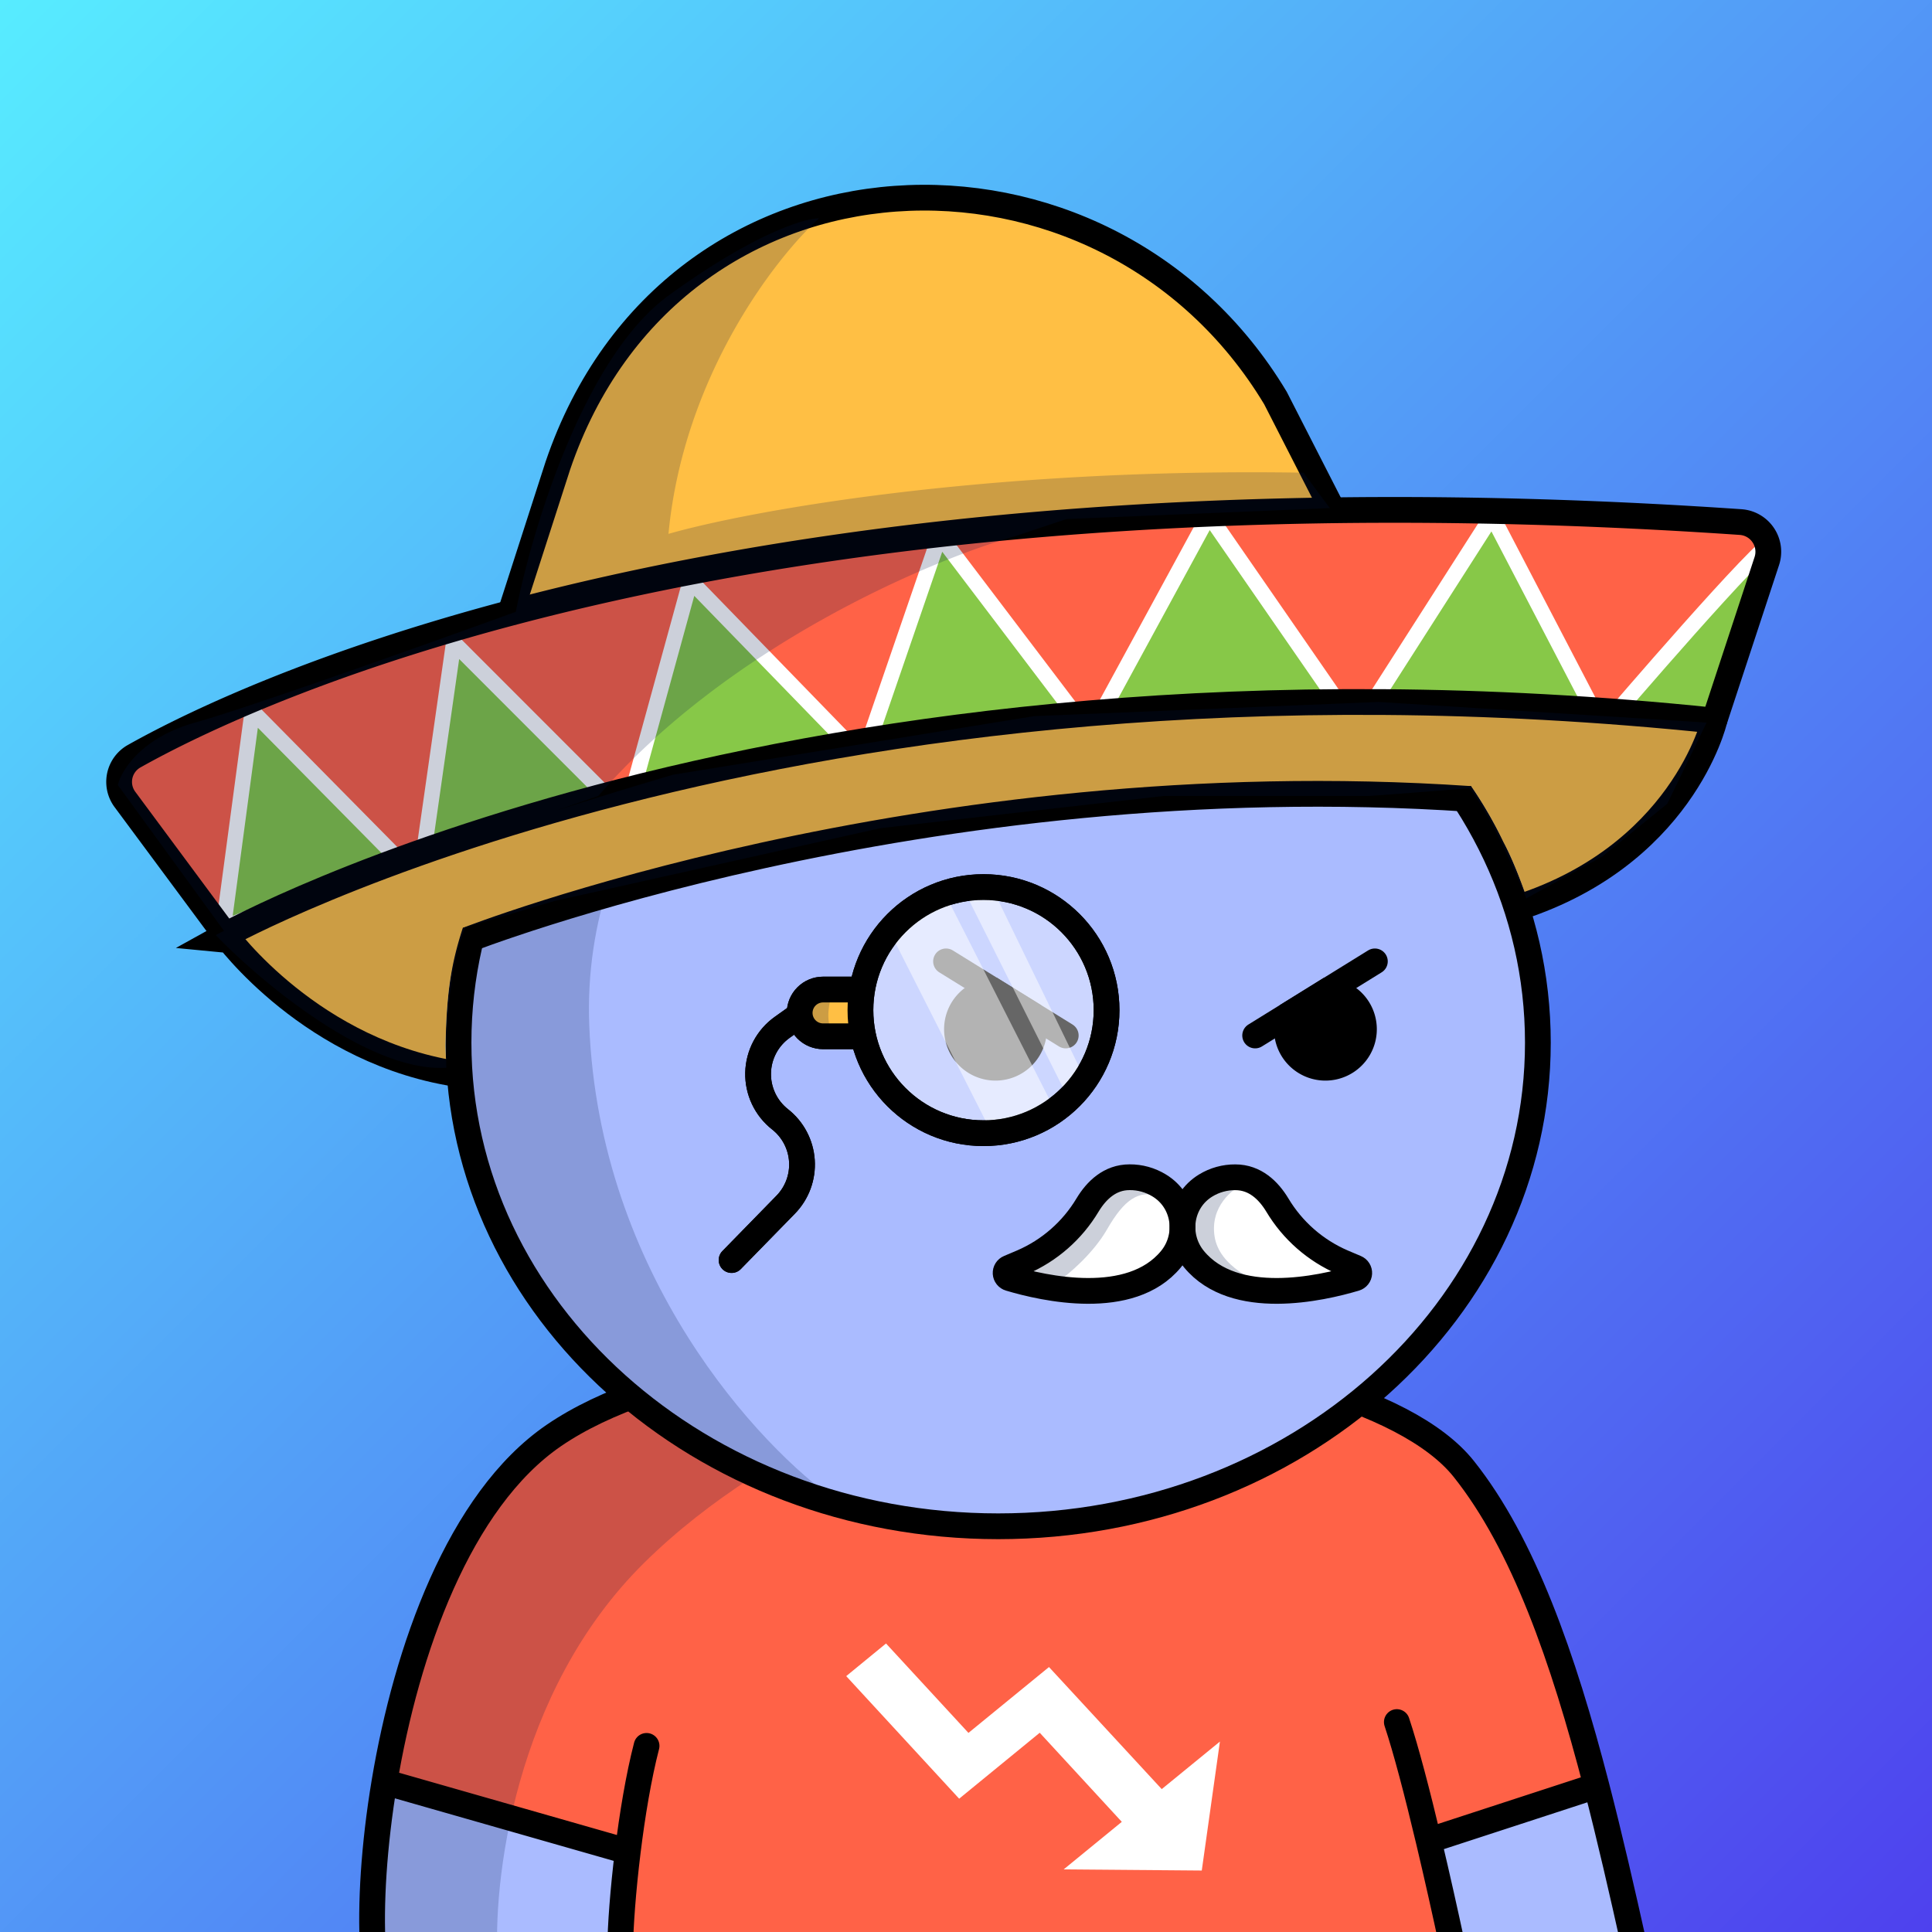 <svg
      xmlns="http://www.w3.org/2000/svg"
      preserveAspectRatio="xMidYMin meet"
      fill="none"
      viewBox="0 0 1500 1500"
    >
      <rect x="0" y="0" width="1500" height="1500" fill="#333333" stroke="none"/>
      <g>
      <path fill="url(#prefix__a1)" d="M0 0h1500v1500H0z"/><defs><linearGradient id="prefix__a1" x1="0" y1="0" x2="1500" y2="1500" gradientUnits="userSpaceOnUse"><stop stop-color="#57ECFF"/><stop offset="1" stop-color="#4E41EE"/></linearGradient></defs>
      <g clip-path="url(#prefix__clip0_53_28724)"><path d="M288.689 1505.57l13.36-113.94 184.06 50.77-2.67 63.17h-194.75zM1108.09 1432.16l14.41 71.69h142.41l-32.7-113.79-124.12 42.1z" fill="#ABF"/><path d="M303.471 1382.79L325 1260l56-105.5s64.91-55.22 110.5-71c0 0 87.12-38.32 292.5-41 205.38-2.68 276 52.5 276 52.5l58.65 30.23 39.22 52.98 39.13 78.97 38.22 131.86-127.13 39.32 14.41 72.47-643.659 1.15 7.27-66.62-182.64-52.57z" fill="#FF6247"/><path d="M500.002 1213.5c-101.2 100-117.834 249-113.5 311l-99.502-13c-1.6-110.8 39-247.5 59.5-302l39.501-52.5 15.5-20.5 66.5-42.5c149.6-59.6 294-54.83 347.5-45-63 13.17-214.299 64.5-315.499 164.5z" fill="#001647" fill-opacity=".2"/><path d="M825.82 1451.4l45.14-36.92-63.72-69.17-62.55 51.19-87.69-95.16 30.9-25.34 64 69.42 62.53-51.13 87.53 94.78 45.18-36.92-14.09 100.13-107.23-.88z" fill="#fff"/><path d="M289.5 1512.5c-1.965-33.24.683-79.37 8.981-129m970.519 128c-9.49-42.7-19.11-84.78-29.54-125M1084.5 1337c7.13 21.39 15.88 54.92 24.69 92m18.81 83.5c-5.91-27.5-12.37-56.45-18.81-83.5m-627.69 83.5c.172-16.93 2.213-45 5.905-75m14.595-82c-6.201 23.93-11.126 53.81-14.595 82m-188.924-54c17.035-101.9 57.885-218.59 131.519-269 158.5-108.51 616.5-87 706.5 26 46.24 58.07 77.1 146.33 102.96 246m-940.979-3l188.924 54m621.785-8.5l130.27-42.5" stroke="#000" stroke-width="20" stroke-linecap="round"/></g><defs><clipPath id="prefix__clip0_53_28724"><path fill="#fff" d="M0 0h1500v1500H0z"/></clipPath></defs>
      <g clip-path="url(#prefix__clip0_299_662)"><path d="M775 1185c231.41 0 419-168.12 419-375.5 0-207.383-187.59-375.5-419-375.5-231.407 0-419 168.117-419 375.5 0 207.38 187.593 375.5 419 375.5z" fill="#ABF"/><path d="M457.5 796c7.6 194 131.833 327.5 193 370l-130-55.5L438 1034l-57.5-89.5-27-106 11-104L394 662l45-82.5 83.5-69.5 109-54.182 28.5-1C569.452 513.314 451.119 633.132 457.5 796z" fill="#001647" fill-opacity=".2"/><path d="M775 1185c231.41 0 419-168.12 419-375.5 0-207.383-187.59-375.5-419-375.5-231.407 0-419 168.117-419 375.5 0 207.38 187.593 375.5 419 375.5z" stroke="#000" stroke-width="20"/></g><defs><clipPath id="prefix__clip0_299_662"><path fill="#fff" d="M0 0h1500v1500H0z"/></clipPath></defs>
      <g clip-path="url(#prefix__clip0_53_29082)" stroke="#000" stroke-width="20" stroke-linecap="round"><path d="M844.63 1012.87h141.62M827.45 803.95l-27.11-16.78-29.02-17.97-36.82-22.79"/><path d="M802.81 799.069a29.91 29.91 0 11-31.49-29.87l29 18a29.701 29.701 0 012.49 11.87z" fill="#000"/><path d="M1067.45 746.41l-36.82 22.79-29.02 17.97-27.11 16.78"/><path d="M999.14 799.069c0 5.848 1.71 11.568 4.93 16.452a29.947 29.947 0 0013.17 11.027 29.898 29.898 0 0017.06 1.964 29.883 29.883 0 0015.33-7.744 29.875 29.875 0 007.48-32.043 29.859 29.859 0 00-10.31-13.732 29.918 29.918 0 00-16.17-5.794l-29 18a29.701 29.701 0 00-2.49 11.87z" fill="#000"/></g><defs><clipPath id="prefix__clip0_53_29082"><path fill="#fff" d="M0 0h1500v1500H0z"/></clipPath></defs>
      <g clip-path="url(#clip0_53_27216)"> <path d="M1086 1008C1086 1050.53 1010.34 1085 917 1085C823.664 1085 748 1050.56 748 1008C748 965.443 823.664 931 917 931C1010.34 931 1086 965.474 1086 1008Z" fill="#AABBFF"/> <path opacity="0.4" d="M763.61 879.811C787.326 879.797 810.188 870.964 827.752 855.029C845.316 839.093 856.326 817.195 858.64 793.593C860.954 769.991 854.407 746.371 840.272 727.328C826.138 708.285 805.426 695.18 782.165 690.561C758.903 685.941 734.756 690.139 714.417 702.336C694.079 714.533 679.004 733.859 672.124 756.555C665.244 779.25 667.051 803.694 677.194 825.131C687.336 846.568 705.089 863.467 727 872.541C738.607 877.349 751.047 879.819 763.61 879.811Z" fill="white"/> <path d="M624.5 770L667.5 768.5L669.5 804.5L626.5 802.5L624.5 770Z" fill="#FFBF44"/> <path d="M763.589 879.811C816.36 879.811 859.139 837.032 859.139 784.261C859.139 731.49 816.36 688.711 763.589 688.711C710.818 688.711 668.039 731.49 668.039 784.261C668.039 837.032 710.818 879.811 763.589 879.811Z" stroke="black" stroke-width="20" stroke-miterlimit="10"/> <path d="M667.999 768.289H638.999C634.188 768.289 629.574 770.2 626.172 773.602C622.771 777.004 620.859 781.618 620.859 786.429C620.859 788.811 621.329 791.17 622.24 793.371C623.152 795.572 624.488 797.572 626.172 799.256C627.857 800.94 629.857 802.277 632.057 803.188C634.258 804.1 636.617 804.569 638.999 804.569H667.999" stroke="black" stroke-width="20" stroke-miterlimit="10"/> <path d="M568 978.311L610 935.311C614.376 930.829 617.76 925.475 619.931 919.599C622.101 913.723 623.011 907.455 622.599 901.204C622.188 894.953 620.465 888.859 617.544 883.317C614.622 877.776 610.566 872.912 605.64 869.041V869.041C600.186 864.759 595.806 859.263 592.847 852.992C589.888 846.721 588.431 839.846 588.594 832.913C588.756 825.981 590.532 819.181 593.781 813.055C597.03 806.929 601.662 801.645 607.31 797.621L619.14 789.191" stroke="black" stroke-width="20" stroke-miterlimit="10" stroke-linecap="round"/> <path d="M829 959L789.5 985L804 997H829C834.5 997 853 1000.5 864.5 1001C876 1001.5 877 997 883 997C889 997 896 990 898.5 989C900.5 988.2 904.667 982.667 906.5 980L918.5 971.5C919.667 972.833 922.6 975.5 925 975.5C928 975.5 929 981.5 933 985C937 988.5 958.5 994.5 967 997C973.8 999 978.5 997.833 980 997H1012C1014.5 997 1023 997.5 1023 997C1023 996.5 1031 994.5 1035.5 994.5H1046V985C1043.5 982.5 1037.9 977.1 1035.5 975.5C1032.5 973.5 1027.5 969 1023 965.5C1018.5 962 1012 955.5 1007 951.5C1003 948.3 1000.67 945.833 1000 945L989 933.5L977.5 921.5L971 916.5L955 913.5L929 927.5L906.5 930L892 916.5H877L853 927.5L829 959Z" fill="white"/> <path d="M859.5 954.5C848.7 973.3 829.667 989.333 821.5 995L784 986.5L793 978L833.5 952C836 944.167 845.4 926.9 863 920.5C880.6 914.1 894.667 923.167 899.5 928.5C884 924 873 931 859.5 954.5Z" fill="#001647" fill-opacity="0.2"/> <path d="M943 960C939.4 936.8 956.833 923 966 919L958 913.5C942.833 915.833 914 927.8 920 957C926 986.2 968.5 997.5 989 999.5C975.167 996 946.6 983.2 943 960Z" fill="#001647" fill-opacity="0.2"/> <path d="M1086 1008C1086 1050.53 1010.34 1085 917 1085C823.664 1085 748 1050.56 748 1008C748 965.443 823.664 931 917 931C1010.34 931 1086 965.474 1086 1008Z" fill="#AABBFF"/> <path opacity="0.5" d="M689.63 721.059C689.63 721.059 688.76 700.969 734.18 694.859L818.91 861.699C818.91 861.699 803.19 880.039 769.91 879.469L689.63 721.059Z" fill="white"/> <path opacity="0.5" d="M749.001 692.238C749.001 692.238 750.831 691.898 766.361 681.238L841.481 835.848C841.481 835.848 840.331 846.208 827.621 849.128L749.001 692.238Z" fill="white"/> <path d="M829 959L789.5 985L804 997H829C834.5 997 853 1000.5 864.5 1001C876 1001.5 877 997 883 997C889 997 896 990 898.5 989C900.5 988.2 904.667 982.667 906.5 980L918.5 971.5C919.667 972.833 922.6 975.5 925 975.5C928 975.5 929 981.5 933 985C937 988.5 958.5 994.5 967 997C973.8 999 978.5 997.833 980 997H1012C1014.5 997 1023 997.5 1023 997C1023 996.5 1031 994.5 1035.5 994.5H1046V985C1043.5 982.5 1037.9 977.1 1035.5 975.5C1032.5 973.5 1027.5 969 1023 965.5C1018.5 962 1012 955.5 1007 951.5C1003 948.3 1000.67 945.833 1000 945L989 933.5L977.5 921.5L971 916.5L955 913.5L929 927.5L906.5 930L892 916.5H877L853 927.5L829 959Z" fill="white"/> <path d="M859.5 954.5C848.7 973.3 829.667 989.333 821.5 995L784 986.5L793 978L833.5 952C836 944.167 845.4 926.9 863 920.5C880.6 914.1 894.667 923.167 899.5 928.5C884 924 873 931 859.5 954.5Z" fill="#001647" fill-opacity="0.2"/> <path d="M943 960C939.4 936.8 956.833 923 966 919L958 913.5C942.833 915.833 914 927.8 920 957C926 986.2 968.5 997.5 989 999.5C975.167 996 946.6 983.2 943 960Z" fill="#001647" fill-opacity="0.2"/> <path d="M1052.26 992.431C1025.86 1000.33 958.48 1015.62 927.1 977.73C912.19 959.73 916.1 932.58 936.1 920.41C943.021 916.179 950.988 913.969 959.1 914.031C974.5 914.031 984.92 924.351 991.69 935.531C1003.52 955.352 1021.3 970.937 1042.5 980.071L1052.7 984.391C1053.51 984.734 1054.2 985.319 1054.66 986.066C1055.13 986.813 1055.35 987.686 1055.3 988.565C1055.26 989.444 1054.94 990.287 1054.39 990.979C1053.85 991.67 1053.1 992.177 1052.26 992.431V992.431Z" stroke="black" stroke-width="20" stroke-miterlimit="10" stroke-linecap="round"/> <path d="M783.87 992.43C810.27 1000.33 877.65 1015.62 909.04 977.73C923.94 959.73 920.04 932.58 900.04 920.41C893.111 916.161 885.129 913.94 877 914C861.6 914 851.18 924.32 844.41 935.5C832.578 955.319 814.798 970.905 793.6 980.04L783.39 984.36C782.57 984.702 781.876 985.29 781.405 986.044C780.934 986.797 780.71 987.679 780.762 988.566C780.815 989.453 781.143 990.302 781.7 990.994C782.257 991.686 783.015 992.188 783.87 992.43Z" stroke="black" stroke-width="20" stroke-miterlimit="10" stroke-linecap="round"/> <path d="M624.5 770L667.5 768.5L669.5 804.5L626.5 802.5L624.5 770Z" fill="#FFBF44"/> <path d="M646 802C640.8 791.6 643.833 777.667 646 772C638 768.167 622.1 764.8 622.5 782C622.9 799.2 638.333 802.5 646 802Z" fill="#001647" fill-opacity="0.2"/> <path d="M763.589 879.811C816.36 879.811 859.139 837.032 859.139 784.261C859.139 731.49 816.36 688.711 763.589 688.711C710.818 688.711 668.039 731.49 668.039 784.261C668.039 837.032 710.818 879.811 763.589 879.811Z" stroke="black" stroke-width="20" stroke-miterlimit="10"/> <path d="M667.999 768.289H638.999C634.188 768.289 629.574 770.2 626.172 773.602C622.771 777.004 620.859 781.618 620.859 786.429C620.859 788.811 621.329 791.17 622.24 793.371C623.152 795.572 624.488 797.572 626.172 799.256C627.857 800.94 629.857 802.277 632.057 803.188C634.258 804.1 636.617 804.569 638.999 804.569H667.999" stroke="black" stroke-width="20" stroke-miterlimit="10"/> <path d="M568 978.311L610 935.311C614.376 930.829 617.76 925.475 619.931 919.599C622.101 913.723 623.011 907.455 622.599 901.204C622.188 894.953 620.465 888.859 617.544 883.317C614.622 877.776 610.566 872.912 605.64 869.041V869.041C600.186 864.759 595.806 859.263 592.847 852.992C589.888 846.721 588.431 839.846 588.594 832.913C588.756 825.981 590.532 819.181 593.781 813.055C597.03 806.929 601.662 801.645 607.31 797.621L619.14 789.191" stroke="black" stroke-width="20" stroke-miterlimit="10" stroke-linecap="round"/> </g> <defs> <clipPath id="clip0_53_27216"> <rect width="1500" height="1500" fill="white"/> </clipPath> </defs>
      <g clip-path="url(#prefix__clip0_53_26033)"><path d="M181.5 727.5L92 618l10-25 124.5-66 217-60.5 229-48 340-20.5 347.5 10.5 16 27-45 127.5-105.5-15H908c-109 15.67-349.7 51.6-440.5 70-90.8 18.4-228.5 80.67-286 109.5z" fill="#FF6247"/><path d="M309.008 666.717l-135.654 53.652 22.52-168.239 113.134 114.587zm28.828-8.013l-8.106-1.979 22.532-157.782L471.69 618.441l-133.854 40.263zm153.629-45.511l44.562-162.274 125.132 128.853-67.982 10.002-.239.035-.236.054-101.237 23.33zm464.238-67.473l-99.407 5.763 82.316-151.379 102.518 148.241-84.894-2.632-.267-.008-.266.015zm193.907 3.99l-85.95-.888 94.81-148.188 80.27 154.056-88.86-4.971-.13-.007-.14-.002zm179.89 10.057l-76.78-4.295c.7-.817 1.53-1.785 2.48-2.89 3.28-3.814 7.98-9.265 13.65-15.805 11.35-13.083 26.56-30.521 42.07-47.954 15.52-17.444 31.29-34.837 43.75-47.85 6.24-6.518 11.58-11.86 15.61-15.544.26-.237.51-.466.76-.687-.13 4.233-.99 9.997-2.48 16.974-3.07 14.314-8.58 32.614-14.63 50.784-6.03 18.128-12.53 35.952-17.53 49.256-2.5 6.648-4.62 12.161-6.12 16.008-.28.729-.54 1.398-.78 2.003zm41.03-140.378c-.01-.016-.01-.024-.01-.025 0-.001 0 .007.01.025zM673.795 577.913l55.742-162.117 105.051 138.462-160.793 23.655z" fill="#87C848" stroke="#fff" stroke-width="12"/><path d="M457.56 306.169l-62.25 172.57 277.19-60.24 358.5-29.83c-3.16-12.17-28.7-47-82.7-138.17-143.43-124.29-261.3-91.75-330.3-79.41l-91.47 50.91-68.97 84.17zM1135.5 551.72l-1-4.72h-215l-289 33.5-280 70-2.83 8.19c-38.71 12.84-66.22 23.36-90.81 33.53-30.37 12.53-61.7 25.58-74.56 32 11.32 12.69 31.25 40.16 44.55 50.76 24.57 19.58 70.31 43.26 119.61 53.61 0-2.24-.59-14.78-.54-17 .88-39 3.73-61.39 13.41-91.19L534.5 674 699 637l217.37-20.67 225.78-6a313.3 313.3 0 0125 43.25c9.56 17.72 17.13 40.75 20.69 50.33 44.73-16.27 74.33-38.5 100.13-73.87 9.36-12.77 35.27-52.64 41.25-67.3-57.66-5.64-130.66-9.21-193.72-11.02z" fill="#FFBF44"/><path d="M1141.47 620.319c-426-29-778.47 109.39-778.47 109.39M1173 706.461c133-40 158-147 158-147-722-75-1155.92 166.54-1155.92 166.54S242 818.461 359 834.461" stroke="#000" stroke-width="20" stroke-miterlimit="10"/><path d="M175.08 726L97 620.69a22.873 22.873 0 01-.06-27.198 22.87 22.87 0 017.22-6.382c92.21-51.85 477.09-234.48 1247.25-181.78a23.03 23.03 0 019.95 3.039 22.999 22.999 0 017.61 7.102 22.965 22.965 0 013.72 9.722c.48 3.482.17 7.027-.93 10.367L1331 559.46" stroke="#000" stroke-width="20" stroke-miterlimit="10"/><path d="M395.31 478.74l37.8-117.19C521.92 100 857.42 87.91 990.25 309l45.5 89" stroke="#000" stroke-width="20" stroke-miterlimit="10"/><path d="M636 169.5c-34.167 30.833-105.4 123-117 245C580 397 764 363 1012 367l20.5 27.5L828 403l-40.5 13.5c-65.667 18.667-222.2 85.1-323 201.5l-32.665 11.27c34.77-10.972 66.486-20.622 90.665-27.77L803 556l267.5-11 254.5 16-30.5 63-50.5 41-59 32.5c-24.4-58.4-39.83-81.333-44.5-85.5-24.83 2-75.3 6-78.5 6H903.5l-220 25-253 56.5-69 20.5c-12.8 26.8-15.333 83.833-15 109-60.4 3.6-144.5-67.167-179-103a251.943 251.943 0 016.403-3.314L91.5 609.5c2.667-11.333 18.4-36.9 60-48.5 41.6-11.6 183.333-62.167 249-86 12-61.833 52.5-197.5 118.5-245.5s105.5-60 117-60z" fill="#001647" fill-opacity=".2"/></g><defs><clipPath id="prefix__clip0_53_26033"><path fill="#fff" d="M0 0h1500v1500H0z"/></clipPath></defs>
      
    </g>
    </svg>